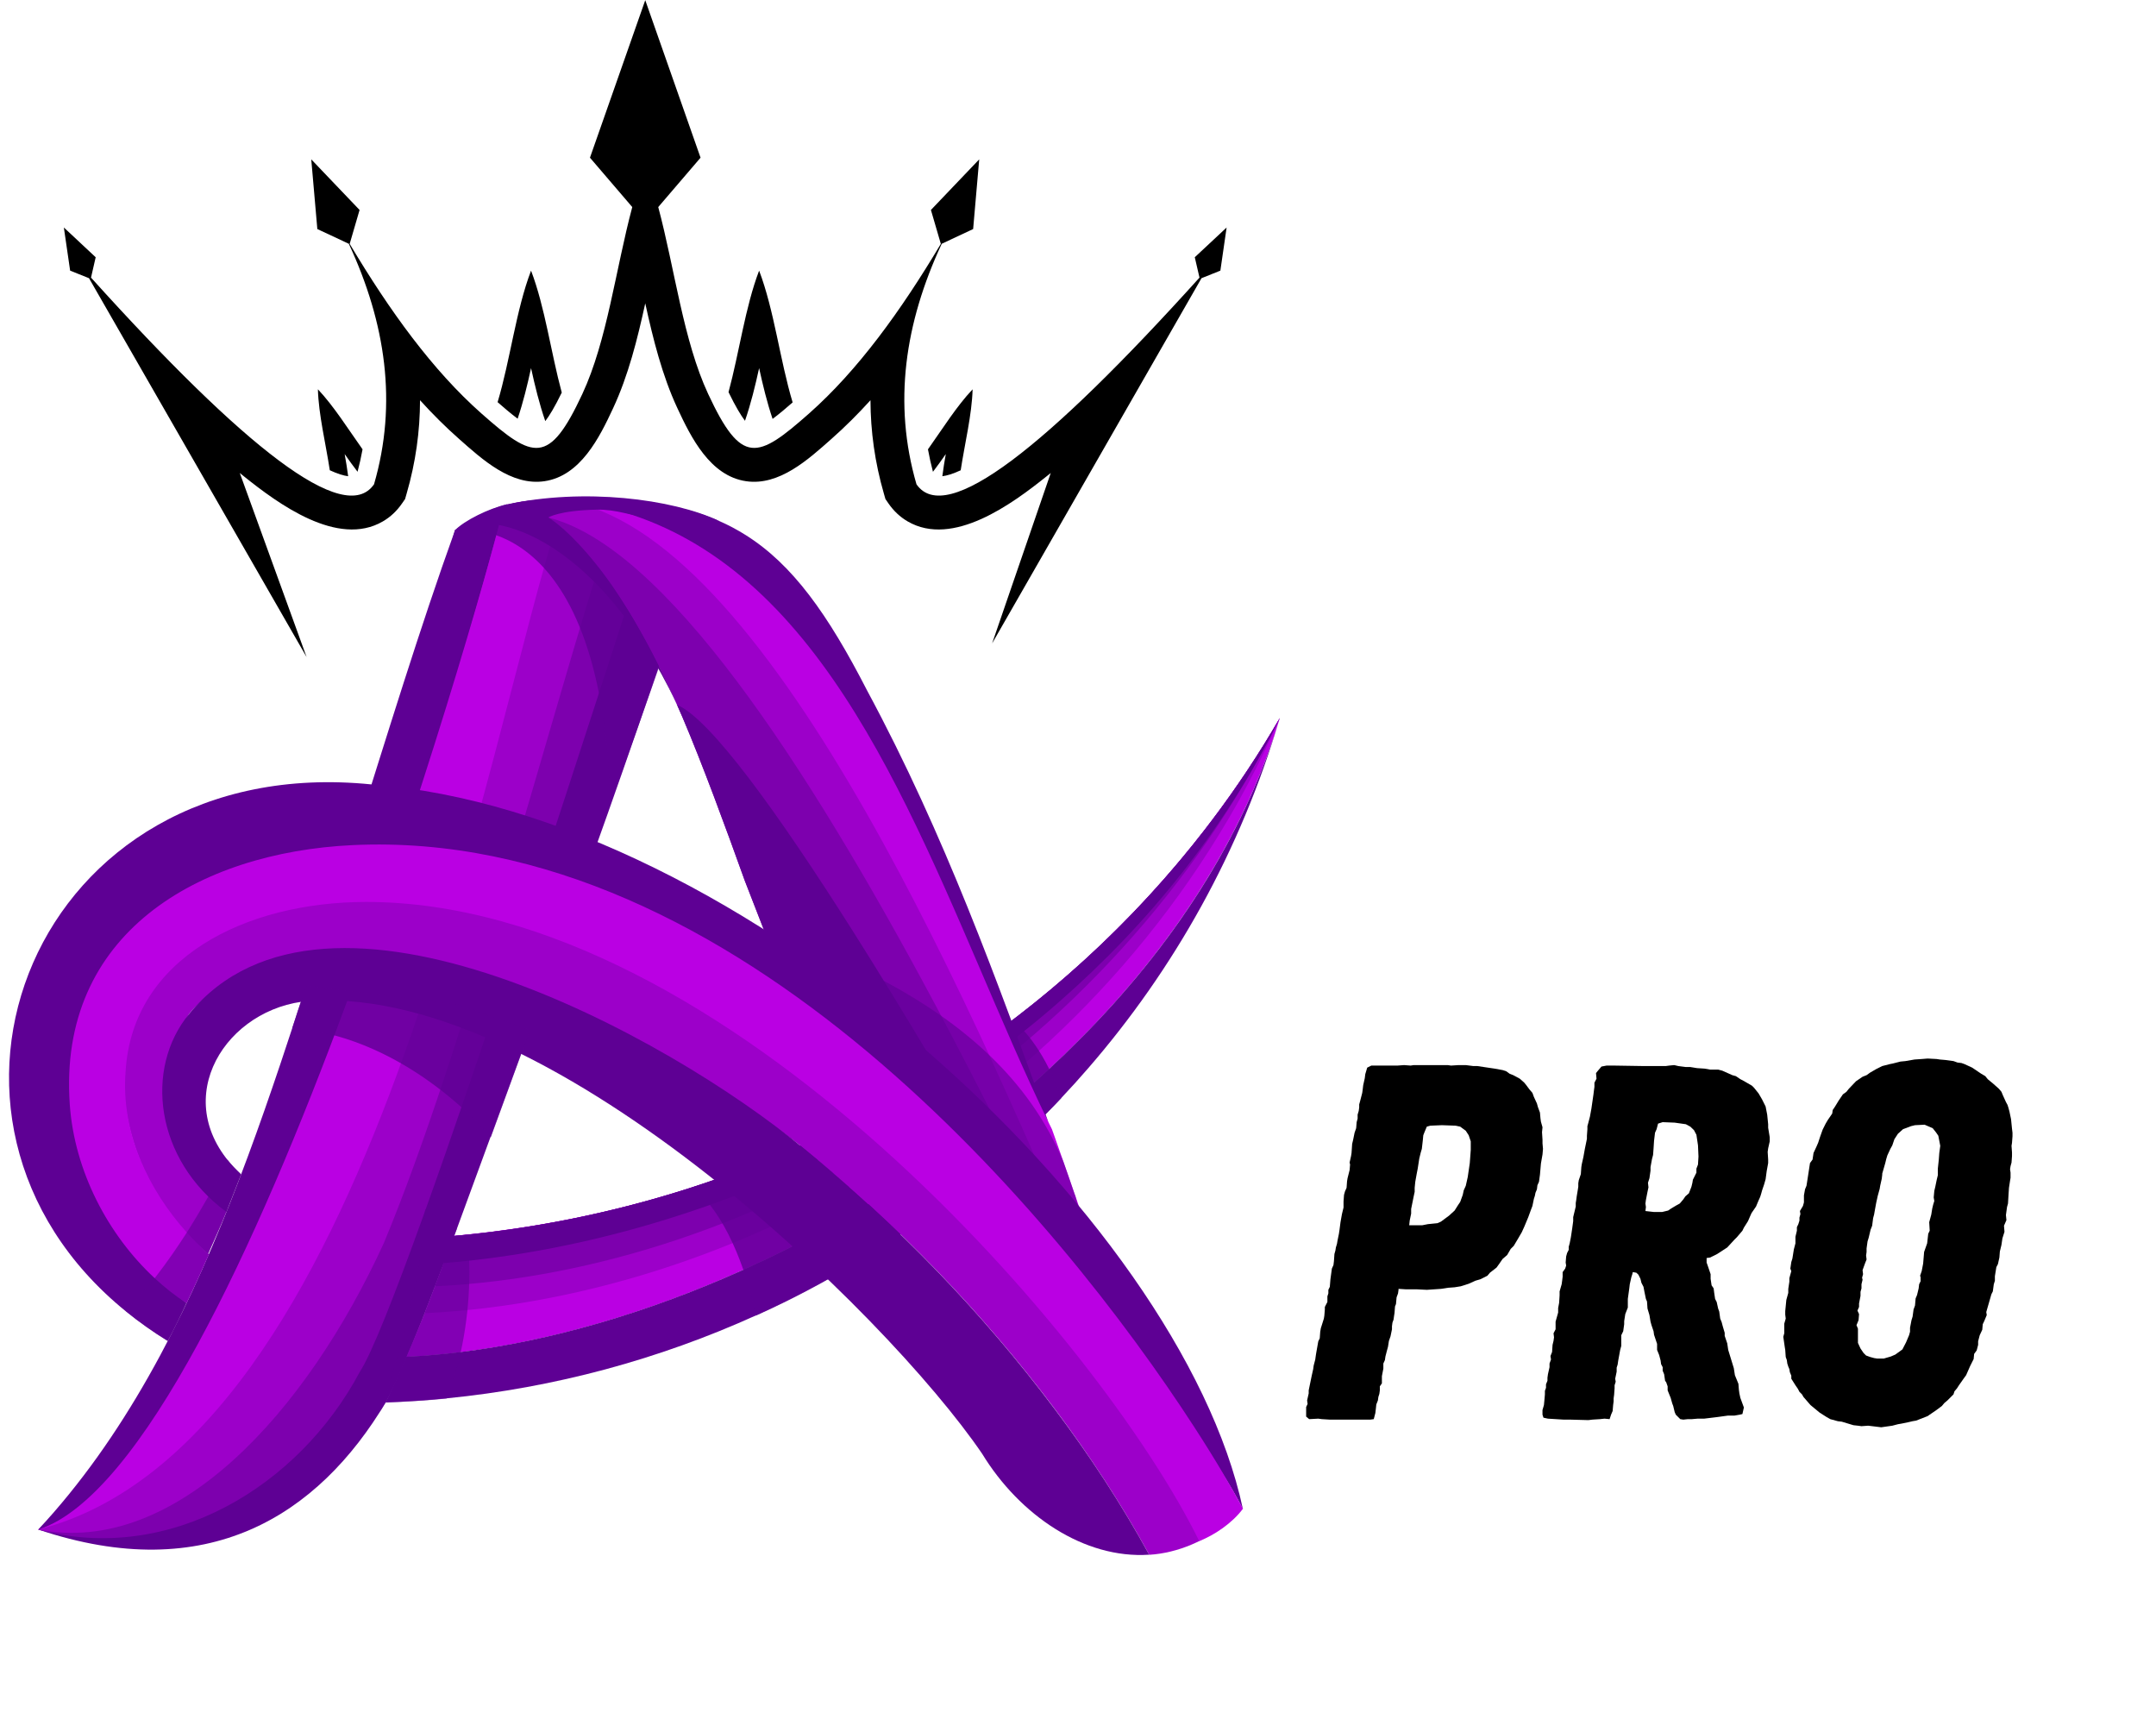 <svg xmlns="http://www.w3.org/2000/svg" xmlns:xlink="http://www.w3.org/1999/xlink" width="370" zoomAndPan="magnify" viewBox="0 0 277.5 220.5" height="294" preserveAspectRatio="xMidYMid meet" version="1.0"><defs><filter x="0%" y="0%" width="100%" height="100%" id="4d6ad0eb36"><feColorMatrix values="0 0 0 0 1 0 0 0 0 1 0 0 0 0 1 0 0 0 1 0" color-interpolation-filters="sRGB"/></filter><g/><mask id="9f0459f9fa"><g filter="url(#4d6ad0eb36)"><rect x="-27.75" width="333" fill="#000000" y="-22.05" height="264.6" fill-opacity="0.8"/></g></mask><clipPath id="8d0ee596b5"><path d="M 0.254 0.652 L 27 0.652 L 27 39.445 L 0.254 39.445 Z M 0.254 0.652 " clip-rule="nonzero"/></clipPath><clipPath id="7601b1e679"><rect x="0" width="28" y="0" height="40"/></clipPath><mask id="5cc87cf59f"><g filter="url(#4d6ad0eb36)"><rect x="-27.75" width="333" fill="#000000" y="-22.05" height="264.6" fill-opacity="0.8"/></g></mask><clipPath id="ffecbd329e"><path d="M 0.371 0.223 L 7.793 0.223 L 7.793 13.633 L 0.371 13.633 Z M 0.371 0.223 " clip-rule="nonzero"/></clipPath><clipPath id="aa92d55a83"><rect x="0" width="8" y="0" height="14"/></clipPath><mask id="f2a19c4c85"><g filter="url(#4d6ad0eb36)"><rect x="-27.75" width="333" fill="#000000" y="-22.05" height="264.6" fill-opacity="0.6"/></g></mask><clipPath id="451783345e"><path d="M 0.004 0.488 L 41.668 0.488 L 41.668 39.762 L 0.004 39.762 Z M 0.004 0.488 " clip-rule="nonzero"/></clipPath><clipPath id="10e613ef6d"><rect x="0" width="42" y="0" height="40"/></clipPath><mask id="62ae20426e"><g filter="url(#4d6ad0eb36)"><rect x="-27.75" width="333" fill="#000000" y="-22.05" height="264.6" fill-opacity="0.8"/></g></mask><clipPath id="11f53a083e"><path d="M 1 0.422 L 25.566 0.422 L 25.566 20.535 L 1 20.535 Z M 1 0.422 " clip-rule="nonzero"/></clipPath><clipPath id="b952cb2e9b"><rect x="0" width="26" y="0" height="21"/></clipPath><clipPath id="034db27085"><path d="M 15 115 L 159 115 L 159 200.465 L 15 200.465 Z M 15 115 " clip-rule="nonzero"/></clipPath><clipPath id="63664de8e2"><path d="M 20 122 L 148 122 L 148 200.465 L 20 200.465 Z M 20 122 " clip-rule="nonzero"/></clipPath><mask id="a98703c1c3"><g filter="url(#4d6ad0eb36)"><rect x="-27.75" width="333" fill="#000000" y="-22.05" height="264.6" fill-opacity="0.8"/></g></mask><clipPath id="2abced6c8b"><path d="M 0.418 0.672 L 31.551 0.672 L 31.551 20.547 L 0.418 20.547 Z M 0.418 0.672 " clip-rule="nonzero"/></clipPath><clipPath id="2b5b8cd473"><rect x="0" width="32" y="0" height="21"/></clipPath><mask id="1d3af07e97"><g filter="url(#4d6ad0eb36)"><rect x="-27.75" width="333" fill="#000000" y="-22.05" height="264.6" fill-opacity="0.6"/></g></mask><clipPath id="73d62f53c3"><path d="M 0.676 0.406 L 12.648 0.406 L 12.648 26.746 L 0.676 26.746 Z M 0.676 0.406 " clip-rule="nonzero"/></clipPath><clipPath id="237854d11c"><rect x="0" width="13" y="0" height="27"/></clipPath><mask id="93486b169a"><g filter="url(#4d6ad0eb36)"><rect x="-27.75" width="333" fill="#000000" y="-22.05" height="264.6" fill-opacity="0.6"/></g></mask><clipPath id="30d4a4b177"><path d="M 0.109 0.184 L 15.195 0.184 L 15.195 23.887 L 0.109 23.887 Z M 0.109 0.184 " clip-rule="nonzero"/></clipPath><clipPath id="f02761f1df"><rect x="0" width="16" y="0" height="24"/></clipPath><clipPath id="0282717db0"><path d="M 8.219 0 L 157.879 0 L 157.879 84.559 L 8.219 84.559 Z M 8.219 0 " clip-rule="nonzero"/></clipPath></defs><path fill="#5e0094" d="M 88.938 73.141 C 80.316 64.918 68.68 60.785 58.57 68.238 C 58.402 68.715 58.301 69.188 58.184 69.676 C 49.41 105.859 31.277 171.488 4.938 196.84 C 26.633 204.141 40.914 195.121 49.691 180.402 C 52.629 174.785 55.645 166.328 58.469 159.043 C 67.973 133.074 80.715 98.891 88.938 73.141 Z M 88.938 73.141 " fill-opacity="1" fill-rule="nonzero"/><path fill="#7d00ae" d="M 58.57 68.238 C 58.559 68.238 58.559 68.238 58.57 68.238 C 58.391 68.715 58.879 69.242 58.711 69.715 C 45.828 104.574 31.562 170.574 4.926 196.852 C 21.898 201.395 38.465 191.27 46.305 176.555 C 52.426 167.238 82.32 72.652 83.719 68.832 C 83.703 68.816 64.844 63.363 58.57 68.238 Z M 58.57 68.238 " fill-opacity="1" fill-rule="nonzero"/><path fill="#9c00c9" d="M 58.57 68.238 C 58.57 68.238 59.312 69.203 59.301 69.203 C 59.301 69.203 58.609 68.254 58.609 68.254 C 58.441 68.727 58.75 69.602 58.723 70.102 C 57.273 97.969 47.793 161.555 4.926 196.84 C 22.555 200.328 39.426 181.801 49.422 159.926 C 59.812 134.984 70.645 92.785 78.664 67.738 C 78.559 67.715 62.945 64.891 58.57 68.238 Z M 58.57 68.238 " fill-opacity="1" fill-rule="nonzero"/><path fill="#5e0094" d="M 64.754 65.496 C 61.238 66.266 60.137 67.164 58.57 68.227 C 54.078 80.684 49.703 94.992 45.637 107.887 C 35.438 137.551 26.828 173.297 4.938 196.828 C 33.051 188.422 64.844 65.48 64.754 65.496 Z M 64.754 65.496 " fill-opacity="1" fill-rule="nonzero"/><path fill="#ba00e3" d="M 64.703 65.711 C 64.125 69.023 31.473 187.832 5.055 196.812 C 48.086 185.602 62.344 95.75 72.285 65.457 C 71.836 66.828 68.398 64.969 64.703 65.711 Z M 64.703 65.711 " fill-opacity="1" fill-rule="nonzero"/><g mask="url(#9f0459f9fa)"><g transform="matrix(1, 0, 0, 1, 58, 64)"><g clip-path="url(#7601b1e679)"><g clip-path="url(#8d0ee596b5)"><path fill="#5e0094" d="M 26.859 21.727 C 26.859 21.727 26.848 21.754 26.832 21.805 C 26.809 21.883 26.758 22.023 26.691 22.215 C 25.961 24.32 22.984 32.828 20.574 39.293 C 19.391 0.738 0.57 4.227 0.57 4.227 C 0.773 4.086 0.969 3.945 1.16 3.805 C 1.777 3.379 2.367 3.02 2.93 2.715 C 5.098 1.496 6.766 1.02 7.141 0.918 C 7.152 0.918 7.176 0.902 7.176 0.902 C 7.191 0.902 7.203 0.891 7.215 0.891 L 12.594 2.586 L 13.734 2.945 L 15.852 4.613 L 20.137 8 L 24.371 11.336 L 24.68 12.633 Z M 26.859 21.727 " fill-opacity="1" fill-rule="nonzero"/></g></g></g></g><path fill="#9c00c9" d="M 58.57 68.227 C 58.582 68.215 58.633 68.176 58.738 68.125 C 58.672 68.164 58.621 68.203 58.57 68.227 Z M 58.57 68.227 " fill-opacity="1" fill-rule="nonzero"/><path fill="#ba00e3" d="M 164.73 92.387 C 143.637 128.902 104.465 154.871 58.43 159.043 C 56.582 164.137 54.555 169.422 52.309 174.617 C 93.816 172.641 150.383 139.758 164.73 92.387 C 164.754 92.336 164.73 92.387 164.73 92.387 Z M 164.73 92.387 " fill-opacity="1" fill-rule="nonzero"/><path fill="#9c00c9" d="M 164.73 92.387 C 143.637 128.902 104.465 154.871 58.43 159.043 C 56.582 164.137 56.531 164.07 54.668 168.996 C 96.176 167.023 143.98 139.949 164.73 92.387 C 164.754 92.336 164.73 92.387 164.73 92.387 Z M 164.73 92.387 " fill-opacity="1" fill-rule="nonzero"/><path fill="#7d00ae" d="M 58.273 159.094 C 56.426 164.188 57.543 161.504 55.977 165.535 C 97.484 163.559 142.957 136.371 164.73 92.387 C 143.637 128.902 104.324 154.922 58.273 159.094 Z M 58.273 159.094 " fill-opacity="1" fill-rule="nonzero"/><path fill="#5e0094" d="M 135.23 127.336 C 133.832 128.504 132.41 129.648 130.961 130.762 C 121.027 138.41 109.941 144.762 97.984 149.547 C 97.293 149.828 96.598 150.098 95.906 150.367 C 93.48 151.293 91.02 152.164 88.527 152.961 C 88.133 153.09 87.734 153.203 87.348 153.332 C 78.625 156.039 69.5 157.926 60.098 158.898 C 59.559 158.953 59.02 159.016 58.48 159.055 C 58.391 159.066 58.312 159.066 58.223 159.078 C 57.711 160.504 57.262 161.016 56.824 161.133 L 56.824 162.57 C 56.941 162.559 57.043 162.559 57.16 162.543 C 58.234 162.453 59.328 162.352 60.406 162.234 C 70.066 161.184 79.996 158.965 89.773 155.617 C 90.094 155.5 90.426 155.398 90.75 155.281 C 93.211 154.422 95.664 153.484 98.102 152.473 C 98.922 152.137 99.742 151.777 100.551 151.434 C 111.457 146.684 121.992 140.488 131.551 132.906 C 133.18 131.621 134.77 130.289 136.336 128.914 C 147.832 118.867 157.684 106.668 164.73 92.426 C 157.109 105.59 147.086 117.418 135.23 127.336 Z M 135.23 127.336 " fill-opacity="1" fill-rule="nonzero"/><path fill="#5e0094" d="M 164.73 92.387 C 159.672 109.527 151.102 124.758 140.016 137.523 C 138.902 138.809 137.758 140.078 136.59 141.309 C 136.309 141.605 136.039 141.898 135.758 142.184 C 135 142.977 134.219 143.746 133.449 144.516 C 127.301 150.574 120.527 155.949 113.293 160.594 C 111.984 161.441 110.648 162.25 109.301 163.043 C 105.746 165.137 102.102 167.059 98.355 168.793 C 98.012 168.945 97.676 169.113 97.332 169.266 C 84.848 174.926 71.387 178.582 57.492 179.953 C 54.887 180.211 52.281 180.379 49.652 180.469 C 49.664 180.441 49.68 180.402 49.691 180.379 C 50.602 178.465 51.473 176.543 52.309 174.59 C 52.336 174.59 52.348 174.59 52.371 174.59 C 54.645 174.488 56.965 174.285 59.312 173.988 C 70.824 172.566 83.18 168.984 95.305 163.57 C 95.699 163.391 96.098 163.211 96.496 163.031 C 99.32 161.75 102.117 160.363 104.887 158.875 C 106.031 158.258 107.172 157.645 108.301 156.988 C 116.473 152.344 124.324 146.891 131.512 140.707 C 132.113 140.191 132.719 139.668 133.309 139.129 C 133.883 138.613 134.477 138.09 135.039 137.551 C 136.359 136.332 137.656 135.086 138.914 133.816 C 150.73 121.988 160.02 107.977 164.73 92.387 Z M 164.73 92.387 " fill-opacity="1" fill-rule="nonzero"/><g mask="url(#5cc87cf59f)"><g transform="matrix(1, 0, 0, 1, 129, 131)"><g clip-path="url(#aa92d55a83)"><g clip-path="url(#ffecbd329e)"><path fill="#5e0094" d="M 7.59 10.324 C 7.309 10.617 6.758 11.195 6.758 11.195 C 6 11.992 5.219 12.762 4.449 13.531 C 4.27 13.504 4.152 13.48 4.152 13.48 L 2.512 9.707 L 0.535 5.191 L 0.832 3.203 L 1.254 0.289 L 1.254 0.262 C 1.254 0.262 1.254 0.262 1.266 0.277 C 1.355 0.34 1.945 0.75 2.793 1.66 C 3.691 2.648 4.871 4.215 6.039 6.562 C 6.566 7.629 7.09 8.871 7.59 10.285 C 7.59 10.297 7.59 10.309 7.59 10.324 Z M 7.59 10.324 " fill-opacity="1" fill-rule="nonzero"/></g></g></g></g><path fill="#5e0094" d="M 134.922 144.375 C 129.215 134.164 121.094 119.281 112.074 105.09 C 111.137 103.613 110.188 102.152 109.223 100.699 C 103.156 91.488 96.766 82.828 90.453 76.258 C 85.348 70.945 80.305 66.996 75.531 65.25 C 73.98 64.672 72.453 64.34 70.977 64.262 C 71.066 64.262 71.156 64.25 71.246 64.25 C 80.367 63.902 87.09 64.648 92.559 67.047 C 93.75 67.559 94.867 68.164 95.957 68.844 C 101.988 72.629 106.543 78.992 111.625 88.898 C 121.566 107.348 128.418 126.414 134.922 144.363 C 134.922 144.352 134.922 144.363 134.922 144.375 Z M 134.922 144.375 " fill-opacity="1" fill-rule="nonzero"/><path fill="#9c00c9" d="M 58.57 68.238 C 58.582 68.238 58.582 68.227 58.594 68.227 C 58.582 68.227 58.57 68.227 58.57 68.238 Z M 58.57 68.238 " fill-opacity="1" fill-rule="nonzero"/><path fill="#9c00c9" d="M 153.914 197.031 L 153.848 197.031 C 135.668 157.859 109.941 112.734 84.898 79.172 C 82.793 76.758 80.637 74.297 78.137 72.012 C 73.391 67.508 66.203 63.43 59.957 67.316 C 99.781 43.285 140.25 170.652 153.914 197.031 Z M 153.914 197.031 " fill-opacity="1" fill-rule="nonzero"/><path fill="#7d00ae" d="M 153.848 197.031 L 153.824 197.031 C 153.629 196.648 153.438 196.273 153.234 195.891 C 145.586 181.16 134.926 165.16 122.117 148.531 C 114.82 139.051 106.824 129.352 98.281 119.574 C 97.242 116.879 96.355 114.598 95.855 113.328 C 93.418 106.527 90.402 98.316 87.836 92.297 C 87.594 91.746 87.359 91.207 87.129 90.691 C 86.898 90.18 86.68 89.68 86.449 89.203 C 81.191 77.965 75.379 68.754 68.898 66.25 C 68.938 66.266 68.961 66.277 69 66.289 C 83.91 68.367 102.18 95.711 118.59 125.977 C 123.863 135.691 128.934 145.711 133.652 155.293 C 141.762 171.742 148.781 186.91 153.848 197.031 Z M 153.848 197.031 " fill-opacity="1" fill-rule="nonzero"/><path fill="#ba00e3" d="M 153.965 197.031 L 153.914 197.031 C 149.461 187.41 143.621 172.988 136.809 157.129 C 133.82 150.188 130.652 142.977 127.328 135.781 C 126.879 134.805 126.43 133.844 125.98 132.867 C 120.719 121.652 115.102 110.566 109.223 100.676 C 103.246 90.602 97.008 81.789 90.66 75.336 C 84.348 68.934 77.918 64.879 71.488 64.25 C 71.414 64.238 71.336 64.238 71.246 64.223 C 71.336 64.238 71.438 64.238 71.527 64.25 C 72.516 64.34 73.48 64.453 74.43 64.598 C 74.441 64.598 74.441 64.598 74.441 64.598 C 80.922 65.586 86.566 67.934 91.57 71.305 C 113.062 85.777 122.633 119.102 134.91 144.336 C 135.066 144.672 135.23 144.992 135.398 145.324 C 135.527 145.672 135.641 146.02 135.77 146.363 C 136.129 147.391 136.5 148.418 136.859 149.457 C 137.336 150.828 137.824 152.203 138.297 153.602 C 138.336 153.691 138.363 153.793 138.402 153.883 C 143.699 169.215 148.984 185.434 153.965 197.031 Z M 153.965 197.031 " fill-opacity="1" fill-rule="nonzero"/><g mask="url(#f2a19c4c85)"><g transform="matrix(1, 0, 0, 1, 98, 119)"><g clip-path="url(#10e613ef6d)"><g clip-path="url(#451783345e)"><path fill="#5e0094" d="M 41.465 39.684 C 40.617 39.18 39.734 38.668 38.824 38.129 C 29.316 32.562 16.82 25.234 7.836 19.988 C 7.824 19.949 2.488 6.246 0.293 0.574 C 11.531 4.527 21.785 9.57 29.328 16.781 C 33.383 20.656 36.656 25.172 38.859 30.469 C 39.336 31.844 39.824 33.215 40.297 34.613 C 40.336 34.703 40.363 34.805 40.402 34.895 C 40.852 36.438 41.195 38.027 41.465 39.684 Z M 41.465 39.684 " fill-opacity="1" fill-rule="nonzero"/></g></g></g></g><path fill="#5e0094" d="M 153.246 195.902 C 145.598 181.172 134.938 165.176 122.133 148.547 C 114.832 139.062 106.84 129.363 98.293 119.586 C 97.254 116.895 96.367 114.609 95.867 113.34 C 93.43 106.539 90.414 98.328 87.848 92.309 C 87.605 91.758 87.375 91.219 87.145 90.707 C 91.379 92.488 100.012 104.395 109.777 119.832 C 116.191 129.969 123.105 141.629 129.598 152.934 C 139.633 170.383 148.641 187.012 153.246 195.902 Z M 153.246 195.902 " fill-opacity="1" fill-rule="nonzero"/><g mask="url(#62ae20426e)"><g transform="matrix(1, 0, 0, 1, 88, 149)"><g clip-path="url(#b952cb2e9b)"><g clip-path="url(#11f53a083e)"><path fill="#5e0094" d="M 25.277 11.621 C 20.172 14.879 14.836 17.844 9.293 20.305 C 8.023 14.109 5.227 6.988 1.156 3.793 C 4.762 2.676 6.48 1.957 9.984 0.547 C 14.191 3.586 21.07 8.566 25.277 11.621 Z M 25.277 11.621 " fill-opacity="1" fill-rule="nonzero"/></g></g></g></g><path fill="#5e0094" d="M 159.969 194.172 C 159.969 194.172 159.969 194.16 159.957 194.16 C 158.363 191 156.004 187.512 153.426 183.703 C 134.18 155.203 89.414 112.16 44.84 110.992 C 7.812 110.336 -0.645 143.617 20.066 164.227 C 21.27 165.43 22.582 166.586 23.98 167.688 C 23.594 168.562 22.375 171.141 21.578 172.566 C 19.656 171.383 17.871 170.113 16.23 168.781 C -14.359 144.004 4.359 96.559 47.793 100.945 C 95.586 104.574 151.91 156.512 159.969 194.172 Z M 159.969 194.172 " fill-opacity="1" fill-rule="nonzero"/><g clip-path="url(#034db27085)"><path fill="#9c00c9" d="M 158.211 195.801 C 155.324 198.227 151.656 199.855 147.922 200.086 C 144.395 193.633 140.234 187.281 135.77 181.328 C 126.418 168.883 115.473 157.555 103.398 147.738 C 84.922 133.02 39.066 113.094 24.352 130.453 C 19.527 138.012 21.309 149.609 29.254 155.629 C 28.367 157.859 27.648 159.375 26.777 161.352 C 13.598 150.445 10.082 127.426 29.547 118.867 C 77.879 98.469 141.504 169.512 154.027 197.277 C 154.066 197.262 158.172 195.812 158.211 195.801 Z M 158.211 195.801 " fill-opacity="1" fill-rule="nonzero"/></g><g clip-path="url(#63664de8e2)"><path fill="#5e0094" d="M 147.91 200.074 C 139.57 200.637 131.254 195.02 126.406 187.074 C 114.176 169.125 69.785 125.656 38.824 128.914 C 28.355 130.402 21.488 142.324 31.023 151.125 C 30.922 151.383 29.574 154.844 29.137 155.961 C 19.961 149.227 18.539 137.484 24.352 130.469 C 41.914 108.988 86.23 133.496 103.375 147.738 C 115.445 157.555 126.406 168.883 135.746 181.328 C 140.223 187.27 144.379 193.621 147.91 200.074 Z M 147.91 200.074 " fill-opacity="1" fill-rule="nonzero"/></g><path fill="#ba00e3" d="M 159.969 194.172 C 158.621 195.992 156.301 197.57 154.348 198.316 C 141.828 172.77 93.508 116.047 47.098 116.07 C 31.625 116.086 17.012 123.27 16.164 137.922 C 15.551 145.734 19.129 153.141 24.031 158.594 C 24.914 159.582 25.852 160.504 26.801 161.352 C 26.828 161.375 26.852 161.402 26.879 161.414 C 25.352 164.918 24.016 167.703 24.004 167.703 C 22.566 166.766 21.195 165.688 19.898 164.48 C 13.906 158.926 9.582 150.715 8.98 142.129 C 7.426 120.141 25.531 109.707 45.367 108.758 C 94.867 106.41 136.516 157.078 153.707 183.637 C 156.441 187.844 158.543 191.449 159.98 194.145 C 159.969 194.16 159.969 194.172 159.969 194.172 Z M 159.969 194.172 " fill-opacity="1" fill-rule="nonzero"/><g mask="url(#a98703c1c3)"><g transform="matrix(1, 0, 0, 1, 37, 126)"><g clip-path="url(#2b5b8cd473)"><g clip-path="url(#2abced6c8b)"><path fill="#5e0094" d="M 26.176 20.352 C 26.176 20.352 15.797 7.535 0.617 6.289 C 1.758 2.621 2.504 0.812 2.504 0.812 L 21.684 3.211 L 31.219 6.559 Z M 26.176 20.352 " fill-opacity="1" fill-rule="nonzero"/></g></g></g></g><g mask="url(#1d3af07e97)"><g transform="matrix(1, 0, 0, 1, 48, 155)"><g clip-path="url(#237854d11c)"><g clip-path="url(#73d62f53c3)"><path fill="#5e0094" d="M 11.301 19.016 C 10.863 20.965 10.273 22.98 9.48 24.98 C 6.875 25.238 4.27 25.402 1.641 25.508 C 1.652 25.48 1.664 25.441 1.68 25.418 C 1.434 25.828 1.18 26.227 0.934 26.637 C 3.922 17.922 6.105 9.559 6.719 0.602 L 10.812 3.117 C 10.699 3.426 10.582 3.746 10.453 4.055 C 10.992 4.004 11.531 3.953 12.07 3.898 L 12.16 3.953 C 12.598 7.852 12.57 13.203 11.301 19.016 Z M 11.301 19.016 " fill-opacity="1" fill-rule="nonzero"/></g></g></g></g><path fill="#5e0094" d="M 87.145 90.691 C 76.547 68.316 62.496 65.406 58.559 68.238 C 59.789 66.969 62.945 65.418 65.203 64.918 C 75.148 62.773 86.449 64.172 92.559 67.035 C 90.633 66.715 88.707 66.66 87.129 66.699 C 84.859 66.766 82.59 66.547 80.367 66.02 C 79.266 65.766 78.02 65.559 76.852 65.586 C 71.902 65.688 70.578 66.598 70.578 66.598 C 70.578 66.598 78.418 70.961 87.145 90.691 Z M 87.145 90.691 " fill-opacity="1" fill-rule="nonzero"/><g mask="url(#93486b169a)"><g transform="matrix(1, 0, 0, 1, 16, 149)"><g clip-path="url(#f02761f1df)"><g clip-path="url(#30d4a4b177)"><path fill="#5e0094" d="M 15.035 2.125 C 14.934 2.383 13.586 5.844 13.148 6.961 C 12.277 9.145 11.648 10.426 10.812 12.352 C 10.84 12.375 10.867 12.402 10.891 12.414 C 9.363 15.918 8.031 18.703 8.016 18.703 C 7.633 19.574 6.414 22.152 5.617 23.578 C 3.691 22.398 1.91 21.125 0.266 19.793 C 0.242 19.781 0.23 19.754 0.23 19.754 C 0.23 19.754 2.77 16.945 3.91 15.48 C 3.977 15.406 4.039 15.316 4.105 15.238 C 5.539 13.379 6.848 11.477 7.992 9.695 C 8.016 9.656 8.031 9.629 8.055 9.594 C 9.133 7.887 10.07 6.293 10.852 4.91 C 10.93 4.781 10.992 4.652 11.07 4.523 C 12.418 2.074 13.164 0.457 13.277 0.227 C 13.738 0.867 14.367 1.457 15.035 2.125 Z M 15.035 2.125 " fill-opacity="1" fill-rule="nonzero"/></g></g></g></g><path fill="#5e0094" d="M 87.988 68.984 L 86.168 68.074 C 87.246 68.574 87.898 68.934 87.988 68.984 Z M 87.988 68.984 " fill-opacity="1" fill-rule="nonzero"/><g clip-path="url(#0282717db0)"><path fill="#000000" d="M 157.879 29.277 L 153.781 33.105 L 154.387 35.727 C 134.73 57.512 121.75 67.816 117.961 62.324 C 114.934 51.902 116.449 41.598 121.211 31.371 L 125.254 29.477 L 126.035 20.508 L 119.82 27.02 L 121.094 31.383 C 115.953 40.008 110.43 47.645 104.117 53.227 C 97.469 59.102 95.441 59.926 91.141 50.684 C 87.953 43.836 86.863 34.66 84.723 26.648 L 90.168 20.293 L 83.051 0.023 L 75.934 20.293 L 81.379 26.648 C 79.238 34.656 78.148 43.836 74.961 50.684 C 70.66 59.926 68.633 59.102 61.984 53.227 C 55.668 47.645 50.148 40.004 45.008 31.383 L 46.281 27.02 L 40.062 20.508 L 40.844 29.477 L 44.895 31.371 C 49.652 41.598 51.168 51.902 48.141 62.324 C 44.352 67.816 31.375 57.512 11.715 35.727 L 12.316 33.105 L 8.219 29.277 L 9.027 34.828 L 11.457 35.801 L 39.461 84.555 L 30.863 60.871 C 31.035 61.012 31.211 61.152 31.387 61.293 C 35.77 64.805 43.453 70.488 49.273 67.102 C 50.262 66.531 51.086 65.742 51.734 64.805 L 52.137 64.223 L 52.332 63.543 C 53.508 59.496 54.055 55.48 54.062 51.504 C 55.66 53.266 57.336 54.941 59.094 56.492 C 62.055 59.109 65.805 62.559 70.082 61.926 C 74.707 61.246 77.156 56.316 78.918 52.523 C 80.875 48.32 82.047 43.633 83.051 39.035 C 84.059 43.633 85.227 48.32 87.184 52.523 C 88.949 56.316 91.398 61.246 96.023 61.926 C 100.301 62.559 104.051 59.109 107.008 56.492 C 108.766 54.941 110.441 53.266 112.039 51.504 C 112.051 55.48 112.598 59.496 113.77 63.543 L 113.965 64.223 L 114.367 64.805 C 115.016 65.742 115.844 66.531 116.828 67.102 C 122.652 70.492 130.332 64.805 134.715 61.293 C 134.895 61.152 135.066 61.012 135.242 60.871 L 127.695 82.801 L 154.645 35.801 L 157.074 34.828 Z M 157.879 29.277 " fill-opacity="1" fill-rule="evenodd"/></g><path fill="#000000" d="M 68.352 47.375 C 68.855 49.664 69.418 51.98 70.184 54.191 C 70.699 53.523 71.391 52.402 72.305 50.52 C 70.91 45.375 70.148 39.527 68.352 34.828 C 66.41 39.91 65.676 46.328 64.047 51.754 C 64.77 52.391 65.719 53.203 66.625 53.883 C 67.34 51.766 67.875 49.555 68.352 47.375 Z M 68.352 47.375 " fill-opacity="1" fill-rule="evenodd"/><path fill="#000000" d="M 97.707 47.375 C 98.188 49.566 98.723 51.785 99.441 53.91 C 100.344 53.238 101.293 52.422 102.02 51.785 C 100.387 46.352 99.648 39.918 97.707 34.828 C 95.918 39.512 95.156 45.332 93.77 50.465 C 94.68 52.34 95.375 53.473 95.887 54.152 C 96.648 51.953 97.207 49.648 97.707 47.375 Z M 97.707 47.375 " fill-opacity="1" fill-rule="evenodd"/><path fill="#000000" d="M 123.652 60.52 C 124.184 57.035 125.094 53.371 125.184 50.102 C 123.125 52.277 121.324 55.168 119.438 57.824 C 119.613 58.789 119.828 59.754 120.082 60.715 C 120.652 59.969 121.203 59.199 121.734 58.434 C 121.566 59.375 121.41 60.328 121.289 61.285 C 121.875 61.211 122.645 60.988 123.652 60.52 Z M 123.652 60.52 " fill-opacity="1" fill-rule="evenodd"/><path fill="#000000" d="M 46.664 57.824 C 44.777 55.168 42.973 52.277 40.918 50.098 C 41.008 53.371 41.918 57.035 42.449 60.516 C 43.457 60.988 44.227 61.211 44.812 61.285 C 44.688 60.328 44.531 59.375 44.363 58.434 C 44.898 59.199 45.445 59.965 46.02 60.711 C 46.273 59.754 46.488 58.789 46.664 57.824 Z M 46.664 57.824 " fill-opacity="1" fill-rule="evenodd"/><g fill="#000000" fill-opacity="1"><g transform="translate(166.099, 182.629)"><g><path d="M 5.062 0.062 L 4.031 0 L 3.578 -0.062 L 2.406 0 L 2.016 -0.328 L 2.016 -1.562 L 2.203 -1.953 L 2.141 -2.406 L 2.344 -3.312 L 2.344 -3.703 L 2.531 -4.609 L 2.734 -5.594 L 2.922 -6.438 L 2.984 -6.891 L 3.188 -7.672 L 3.25 -8.125 L 3.312 -8.516 L 3.578 -10.016 L 3.766 -10.406 L 3.828 -11.25 L 3.906 -11.703 L 4.031 -12.094 L 4.297 -12.938 L 4.359 -13.328 L 4.422 -14.109 L 4.422 -14.438 L 4.75 -15.078 L 4.75 -15.797 L 4.875 -16.188 L 4.875 -16.641 L 5.062 -17.031 L 5.141 -18 L 5.328 -19.375 L 5.531 -19.828 L 5.594 -20.344 L 5.656 -21.25 L 5.781 -21.703 L 5.844 -22.094 L 5.984 -22.562 L 6.047 -22.938 L 6.234 -23.859 L 6.312 -24.375 L 6.438 -25.344 L 6.625 -26.391 L 6.828 -27.234 L 6.828 -28.016 L 6.891 -28.859 L 7.016 -29.312 L 7.219 -29.766 L 7.281 -30.609 L 7.344 -31 L 7.609 -32.047 L 7.672 -32.766 L 7.609 -33.016 L 7.797 -33.859 L 7.859 -34.25 L 7.938 -35.422 L 8.062 -35.938 L 8.25 -36.859 L 8.453 -37.438 L 8.516 -38.219 L 8.641 -38.672 L 8.641 -39.188 L 8.781 -39.656 L 8.844 -40.109 L 8.844 -40.5 L 8.969 -40.953 L 9.234 -41.984 L 9.297 -42.438 L 9.359 -42.969 L 9.562 -43.875 L 9.625 -44.391 L 9.875 -45.234 L 10.406 -45.5 L 13.781 -45.5 L 14.625 -45.562 L 15.469 -45.5 L 15.859 -45.562 L 20.219 -45.562 L 20.672 -45.5 L 21.641 -45.562 L 22.562 -45.562 L 23.531 -45.438 L 24.047 -45.438 L 24.891 -45.312 L 26.266 -45.109 L 27.297 -44.922 L 27.75 -44.781 L 28.203 -44.453 L 28.672 -44.266 L 29.516 -43.812 L 30.094 -43.297 L 30.359 -42.969 L 30.75 -42.438 L 31.141 -41.984 L 31.328 -41.469 L 31.719 -40.625 L 31.844 -40.172 L 32.109 -39.453 L 32.172 -38.734 L 32.234 -38.281 L 32.438 -37.562 L 32.375 -36.922 L 32.438 -35.938 L 32.438 -35.484 L 32.5 -34.781 L 32.438 -34.062 L 32.312 -33.344 L 32.234 -32.891 L 32.109 -31.453 L 31.984 -30.547 L 31.781 -30.094 L 31.719 -29.578 L 31.531 -29.125 L 31.453 -28.734 L 31.328 -28.344 L 31.141 -27.438 L 30.938 -26.906 L 30.609 -26 L 30.094 -24.766 L 29.766 -24.047 L 29.312 -23.266 L 28.734 -22.297 L 28.344 -21.906 L 27.891 -21.125 L 27.297 -20.609 L 26.844 -19.953 L 26.516 -19.5 L 25.672 -18.844 L 25.344 -18.453 L 24.438 -18 L 23.797 -17.812 L 22.938 -17.422 L 21.906 -17.094 L 21.125 -16.969 L 20.281 -16.906 L 19.375 -16.766 L 17.547 -16.641 L 16.312 -16.703 L 14.891 -16.703 L 13.906 -16.766 L 13.906 -16.641 L 13.844 -16.188 L 13.656 -15.672 L 13.578 -14.812 L 13.453 -14.5 L 13.391 -13.656 L 13.328 -13.266 L 13.266 -12.812 L 13.125 -12.422 L 13.062 -11.953 L 13.062 -11.562 L 12.875 -10.656 L 12.672 -10.078 L 12.547 -9.297 L 12.422 -8.844 L 12.219 -8.062 L 12.156 -7.609 L 11.953 -7.156 L 11.953 -6.5 L 11.766 -5.531 L 11.766 -4.609 L 11.5 -4.219 L 11.5 -3.703 L 11.438 -3.25 L 11.312 -2.859 L 11.25 -2.406 L 11.047 -1.891 L 10.984 -1.297 L 10.922 -0.781 L 10.719 0 L 10.266 0.062 Z M 15.281 -24.953 L 16.969 -24.953 L 17.688 -25.094 L 18.922 -25.219 L 19.375 -25.422 L 20.406 -26.188 L 21.125 -26.844 L 21.578 -27.562 L 21.844 -27.953 L 22.172 -28.859 L 22.297 -29.438 L 22.562 -30.031 L 22.812 -31.141 L 23.078 -32.953 L 23.203 -34.641 L 23.203 -35.75 L 22.938 -36.531 L 22.562 -37.109 L 21.844 -37.641 L 21.25 -37.766 L 19.5 -37.828 L 18 -37.766 L 17.547 -37.641 L 17.219 -36.859 L 17.094 -36.531 L 17.031 -35.875 L 16.906 -34.781 L 16.766 -34.312 L 16.578 -33.547 L 16.375 -32.234 L 16.25 -31.594 L 16.062 -30.547 L 15.984 -29.766 L 15.984 -29.25 L 15.859 -28.672 L 15.531 -27.047 L 15.531 -26.453 L 15.344 -25.547 Z M 15.281 -24.953 "/></g></g></g><g fill="#000000" fill-opacity="1"><g transform="translate(195.862, 182.629)"><g><path d="M 8.578 0.125 L 6.234 0.062 L 5.391 0.062 L 3.375 -0.062 L 2.797 -0.188 L 2.672 -0.578 L 2.672 -1.172 L 2.859 -1.812 L 2.922 -2.469 L 2.984 -3.188 L 2.984 -3.641 L 3.125 -4.031 L 3.125 -4.484 L 3.312 -4.938 L 3.312 -5.328 L 3.375 -5.781 L 3.578 -6.688 L 3.578 -7.156 L 3.766 -7.672 L 3.703 -8.125 L 3.906 -8.641 L 3.969 -9.562 L 4.094 -10.078 L 4.156 -10.531 L 4.094 -11.047 L 4.359 -11.562 L 4.359 -12.547 L 4.688 -13.719 L 4.688 -14.297 L 4.812 -14.953 L 4.875 -15.922 L 4.875 -16.438 L 5.141 -17.359 L 5.203 -17.812 L 5.266 -18.328 L 5.266 -18.922 L 5.594 -19.375 L 5.719 -19.766 L 5.656 -20.156 L 5.719 -20.938 L 5.844 -21.391 L 6.047 -21.781 L 6.047 -22.172 L 6.172 -22.625 L 6.312 -23.328 L 6.375 -23.719 L 6.5 -24.562 L 6.625 -25.484 L 6.625 -26 L 6.953 -27.359 L 6.953 -27.812 L 7.016 -28.203 L 7.078 -28.672 L 7.219 -29.516 L 7.281 -29.906 L 7.281 -30.359 L 7.344 -30.75 L 7.609 -31.531 L 7.672 -32.438 L 7.734 -32.828 L 7.938 -33.734 L 8.125 -34.781 L 8.312 -35.688 L 8.391 -36.078 L 8.391 -36.469 L 8.453 -37.312 L 8.453 -37.703 L 8.578 -38.156 L 8.781 -38.938 L 8.969 -39.969 L 9.234 -41.797 L 9.297 -42.312 L 9.359 -42.766 L 9.359 -43.297 L 9.625 -43.812 L 9.562 -44.531 L 9.812 -44.844 L 10.266 -45.375 L 10.922 -45.5 L 11.828 -45.5 L 15.734 -45.438 L 18.531 -45.438 L 18.984 -45.5 L 19.625 -45.562 L 20.156 -45.438 L 21.125 -45.312 L 21.703 -45.312 L 22.562 -45.172 L 23.531 -45.109 L 24.25 -44.984 L 25.281 -44.984 L 25.812 -44.844 L 26.516 -44.531 L 27.109 -44.266 L 27.562 -44.141 L 28.141 -43.75 L 28.531 -43.547 L 28.859 -43.359 L 29.641 -42.906 L 29.906 -42.641 L 30.219 -42.25 L 30.484 -41.922 L 30.938 -41.141 L 31.391 -40.234 L 31.594 -39.188 L 31.719 -37.953 L 31.719 -37.5 L 31.922 -36.266 L 31.922 -35.75 L 31.719 -34.844 L 31.656 -34.391 L 31.719 -33.406 L 31.719 -32.953 L 31.531 -31.922 L 31.391 -30.875 L 31.203 -30.219 L 30.938 -29.438 L 30.812 -28.984 L 30.688 -28.594 L 30.484 -28.141 L 30.156 -27.359 L 29.578 -26.516 L 29.375 -26.062 L 29.125 -25.484 L 28.594 -24.641 L 28.406 -24.25 L 27.688 -23.406 L 27.359 -23.078 L 26.453 -22.094 L 25.156 -21.25 L 24.25 -20.797 L 23.797 -20.734 L 23.797 -20.156 L 23.984 -19.625 L 24.312 -18.656 L 24.312 -18.062 L 24.438 -17.219 L 24.703 -16.828 L 24.766 -16.312 L 24.891 -15.469 L 25.094 -15.078 L 25.281 -14.234 L 25.422 -13.844 L 25.547 -12.938 L 25.734 -12.484 L 25.875 -11.953 L 26.125 -11.109 L 26.125 -10.719 L 26.453 -9.75 L 26.578 -8.906 L 27.297 -6.562 L 27.438 -5.656 L 27.891 -4.547 L 27.953 -3.766 L 28.016 -3.312 L 28.141 -2.734 L 28.594 -1.5 L 28.406 -0.656 L 28.078 -0.578 L 27.359 -0.453 L 26.516 -0.453 L 25.156 -0.266 L 23.469 -0.062 L 22.625 -0.062 L 21.906 0 L 21.391 0 L 20.797 0.062 L 20.406 0 L 19.828 -0.578 L 19.688 -0.906 L 19.5 -1.688 L 19.375 -2.016 L 19.172 -2.734 L 18.781 -3.703 L 18.781 -4.219 L 18.594 -4.75 L 18.453 -4.938 L 18.328 -5.781 L 18.141 -6.234 L 18.141 -6.688 L 17.938 -7.078 L 17.875 -7.547 L 17.688 -8.25 L 17.422 -8.906 L 17.422 -9.688 L 17.031 -10.859 L 16.969 -11.312 L 16.703 -12.094 L 16.578 -12.547 L 16.438 -13.391 L 16.188 -14.234 L 16.125 -15.141 L 15.984 -15.469 L 15.797 -16.375 L 15.672 -17.031 L 15.406 -17.547 L 15.281 -18.062 L 15.016 -18.594 L 14.75 -18.844 L 14.297 -18.922 L 14.234 -18.656 L 14.109 -18.266 L 13.906 -17.359 L 13.844 -16.828 L 13.656 -15.469 L 13.656 -14.359 L 13.328 -13.516 L 13.188 -12.609 L 13.188 -12.219 L 13.062 -11.312 L 12.812 -10.797 L 12.812 -9.422 L 12.672 -8.906 L 12.422 -7.547 L 12.344 -7.016 L 12.219 -6.625 L 12.219 -6.109 L 12.031 -5.203 L 12.094 -4.812 L 11.953 -4.359 L 11.953 -3.969 L 11.891 -3.125 L 11.828 -2.672 L 11.828 -2.281 L 11.766 -1.812 L 11.703 -1.047 L 11.5 -0.578 L 11.312 0 L 10.656 -0.062 L 10.078 0 L 9.094 0.062 Z M 17.031 -26.656 L 18.062 -26.656 L 18.844 -26.844 L 19.234 -27.109 L 19.891 -27.5 L 20.344 -27.75 L 20.797 -28.281 L 21.062 -28.672 L 21.516 -29.062 L 21.844 -29.906 L 21.969 -30.422 L 22.031 -30.812 L 22.484 -31.719 L 22.484 -32.234 L 22.688 -32.766 L 22.75 -33.797 L 22.688 -35.234 L 22.484 -36.594 L 22.172 -37.188 L 21.703 -37.641 L 21.125 -37.953 L 19.688 -38.156 L 18.141 -38.219 L 17.547 -38.031 L 17.359 -37.312 L 17.156 -36.859 L 17.031 -35.812 L 16.969 -34.844 L 16.906 -34 L 16.766 -33.469 L 16.578 -32.438 L 16.578 -31.984 L 16.438 -31 L 16.25 -30.422 L 16.312 -29.828 L 16.188 -29.25 L 15.984 -28.203 L 15.922 -27.75 L 15.984 -27.297 L 15.922 -26.781 Z M 17.031 -26.656 "/></g></g></g><g fill="#000000" fill-opacity="1"><g transform="translate(226.404, 182.629)"><g><path d="M 15.734 1.047 L 14.047 0.844 L 13.188 0.906 L 12.734 0.844 L 12.156 0.781 L 10.656 0.328 L 10.141 0.266 L 9.172 0 L 8.703 -0.266 L 7.797 -0.844 L 6.625 -1.812 L 5.719 -2.859 L 5.531 -3.188 L 5.203 -3.516 L 5 -3.906 L 4.688 -4.359 L 4.156 -5.203 L 4.156 -5.594 L 3.969 -6.047 L 3.906 -6.438 L 3.766 -6.766 L 3.641 -7.156 L 3.578 -7.609 L 3.438 -8 L 3.375 -8.906 L 3.312 -9.297 L 3.125 -10.594 L 3.25 -11.047 L 3.25 -12.281 L 3.438 -12.938 L 3.375 -13.453 L 3.375 -13.906 L 3.516 -15.344 L 3.766 -16.25 L 3.766 -16.766 L 3.906 -17.688 L 3.906 -18.141 L 4.156 -19.047 L 4.031 -19.375 L 4.156 -20.219 L 4.297 -20.672 L 4.484 -21.844 L 4.688 -22.625 L 4.688 -23.469 L 4.875 -24.25 L 4.875 -24.703 L 5.062 -25.094 L 5.203 -25.547 L 5.203 -25.938 L 5.328 -26.391 L 5.266 -26.781 L 5.656 -27.438 L 5.781 -27.891 L 5.781 -28.797 L 5.922 -29.578 L 6.109 -30.031 L 6.172 -30.422 L 6.312 -31.328 L 6.562 -32.953 L 6.891 -33.406 L 7.016 -34.25 L 7.406 -35.094 L 7.609 -35.562 L 7.859 -36.328 L 8.188 -37.25 L 8.578 -38.031 L 8.844 -38.484 L 9.422 -39.328 L 9.484 -39.781 L 9.75 -40.172 L 10.266 -41.016 L 10.797 -41.797 L 11.25 -42.125 L 11.562 -42.516 L 12.484 -43.484 L 13.328 -44.062 L 13.844 -44.266 L 14.297 -44.594 L 15.078 -45.047 L 15.859 -45.438 L 16.828 -45.688 L 17.219 -45.766 L 18.203 -46.016 L 18.844 -46.078 L 20.016 -46.281 L 20.938 -46.344 L 21.703 -46.406 L 22.875 -46.344 L 23.266 -46.281 L 23.984 -46.219 L 25.031 -46.078 L 25.547 -45.891 L 26.062 -45.828 L 26.453 -45.688 L 27.438 -45.234 L 28.594 -44.453 L 29.125 -44.141 L 29.438 -43.75 L 30.156 -43.156 L 30.875 -42.516 L 31.203 -42.125 L 31.391 -41.672 L 31.781 -40.812 L 31.984 -40.438 L 32.109 -40.047 L 32.234 -39.578 L 32.438 -38.609 L 32.562 -37.375 L 32.625 -36.859 L 32.625 -36.406 L 32.562 -35.562 L 32.5 -35.172 L 32.562 -34.312 L 32.562 -33.859 L 32.5 -33.016 L 32.375 -32.562 L 32.312 -32.172 L 32.375 -31.719 L 32.375 -31.062 L 32.312 -30.688 L 32.172 -29.766 L 32.109 -28.797 L 32.047 -27.75 L 31.922 -27.297 L 31.781 -26.266 L 31.844 -25.609 L 31.531 -24.891 L 31.594 -24.109 L 31.328 -23.266 L 31.203 -22.422 L 31 -21.578 L 30.938 -20.797 L 30.75 -19.953 L 30.547 -19.562 L 30.359 -18.391 L 30.359 -17.812 L 30.219 -17.359 L 30.094 -16.438 L 29.906 -16.062 L 29.25 -13.781 L 29.312 -13.391 L 28.984 -12.609 L 28.797 -12.219 L 28.734 -11.5 L 28.406 -10.797 L 28.203 -10.016 L 28.203 -9.562 L 28.016 -8.844 L 27.688 -8.391 L 27.625 -7.734 L 27.172 -6.828 L 26.656 -5.656 L 26.328 -5.203 L 25.734 -4.359 L 25.484 -3.969 L 25.156 -3.578 L 25.031 -3.188 L 24.25 -2.406 L 23.859 -2.078 L 23.531 -1.688 L 22.75 -1.109 L 21.969 -0.578 L 21.703 -0.391 L 20.219 0.188 L 19.766 0.266 L 19.234 0.391 L 18.328 0.578 L 17.875 0.656 L 17.156 0.844 Z M 15.203 -7.797 L 16.062 -7.797 L 16.969 -8.062 L 17.547 -8.312 L 18.453 -8.969 L 18.922 -9.875 L 19.312 -10.797 L 19.438 -11.25 L 19.438 -11.766 L 19.625 -12.734 L 19.766 -13.188 L 19.891 -14.109 L 20.078 -14.625 L 20.156 -15.531 L 20.344 -15.984 L 20.547 -16.828 L 20.609 -17.359 L 20.797 -17.75 L 20.797 -18.266 L 20.734 -18.453 L 20.938 -19.047 L 21.125 -20.016 L 21.25 -21.516 L 21.453 -22.094 L 21.641 -22.625 L 21.781 -23.859 L 21.969 -24.25 L 21.906 -25.344 L 22.172 -26.328 L 22.297 -27.109 L 22.422 -27.625 L 22.562 -28.078 L 22.484 -28.531 L 22.562 -29.375 L 22.688 -29.906 L 22.875 -30.812 L 23.016 -31.391 L 23.016 -32.234 L 23.141 -33.406 L 23.203 -34.25 L 23.328 -35.172 L 23.078 -36.469 L 22.812 -36.859 L 22.359 -37.438 L 21.312 -37.891 L 20.078 -37.828 L 19.562 -37.703 L 18.531 -37.312 L 17.875 -36.719 L 17.422 -36.016 L 17.156 -35.234 L 16.906 -34.781 L 16.516 -33.938 L 16.375 -33.469 L 16.25 -32.953 L 15.859 -31.594 L 15.859 -31.453 L 15.797 -30.938 L 15.594 -30.031 L 15.531 -29.641 L 15.281 -28.734 L 15.078 -27.812 L 14.891 -26.781 L 14.812 -26.328 L 14.688 -25.875 L 14.562 -24.891 L 14.359 -24.375 L 14.109 -23.328 L 13.969 -22.875 L 13.844 -21.969 L 13.844 -21.516 L 13.781 -21.062 L 13.844 -20.547 L 13.656 -20.078 L 13.328 -19.172 L 13.391 -18.656 L 13.266 -18.203 L 13.328 -17.938 L 13.188 -17.359 L 13.188 -16.828 L 13.062 -16.375 L 13.062 -15.859 L 12.875 -14.891 L 12.875 -14.438 L 12.672 -13.969 L 12.875 -13.516 L 12.812 -12.734 L 12.547 -12.094 L 12.734 -11.641 L 12.734 -9.812 L 12.938 -9.359 L 13.062 -9.094 L 13.453 -8.516 L 13.781 -8.188 L 14.297 -8 L 14.812 -7.859 Z M 15.203 -7.797 "/></g></g></g></svg>